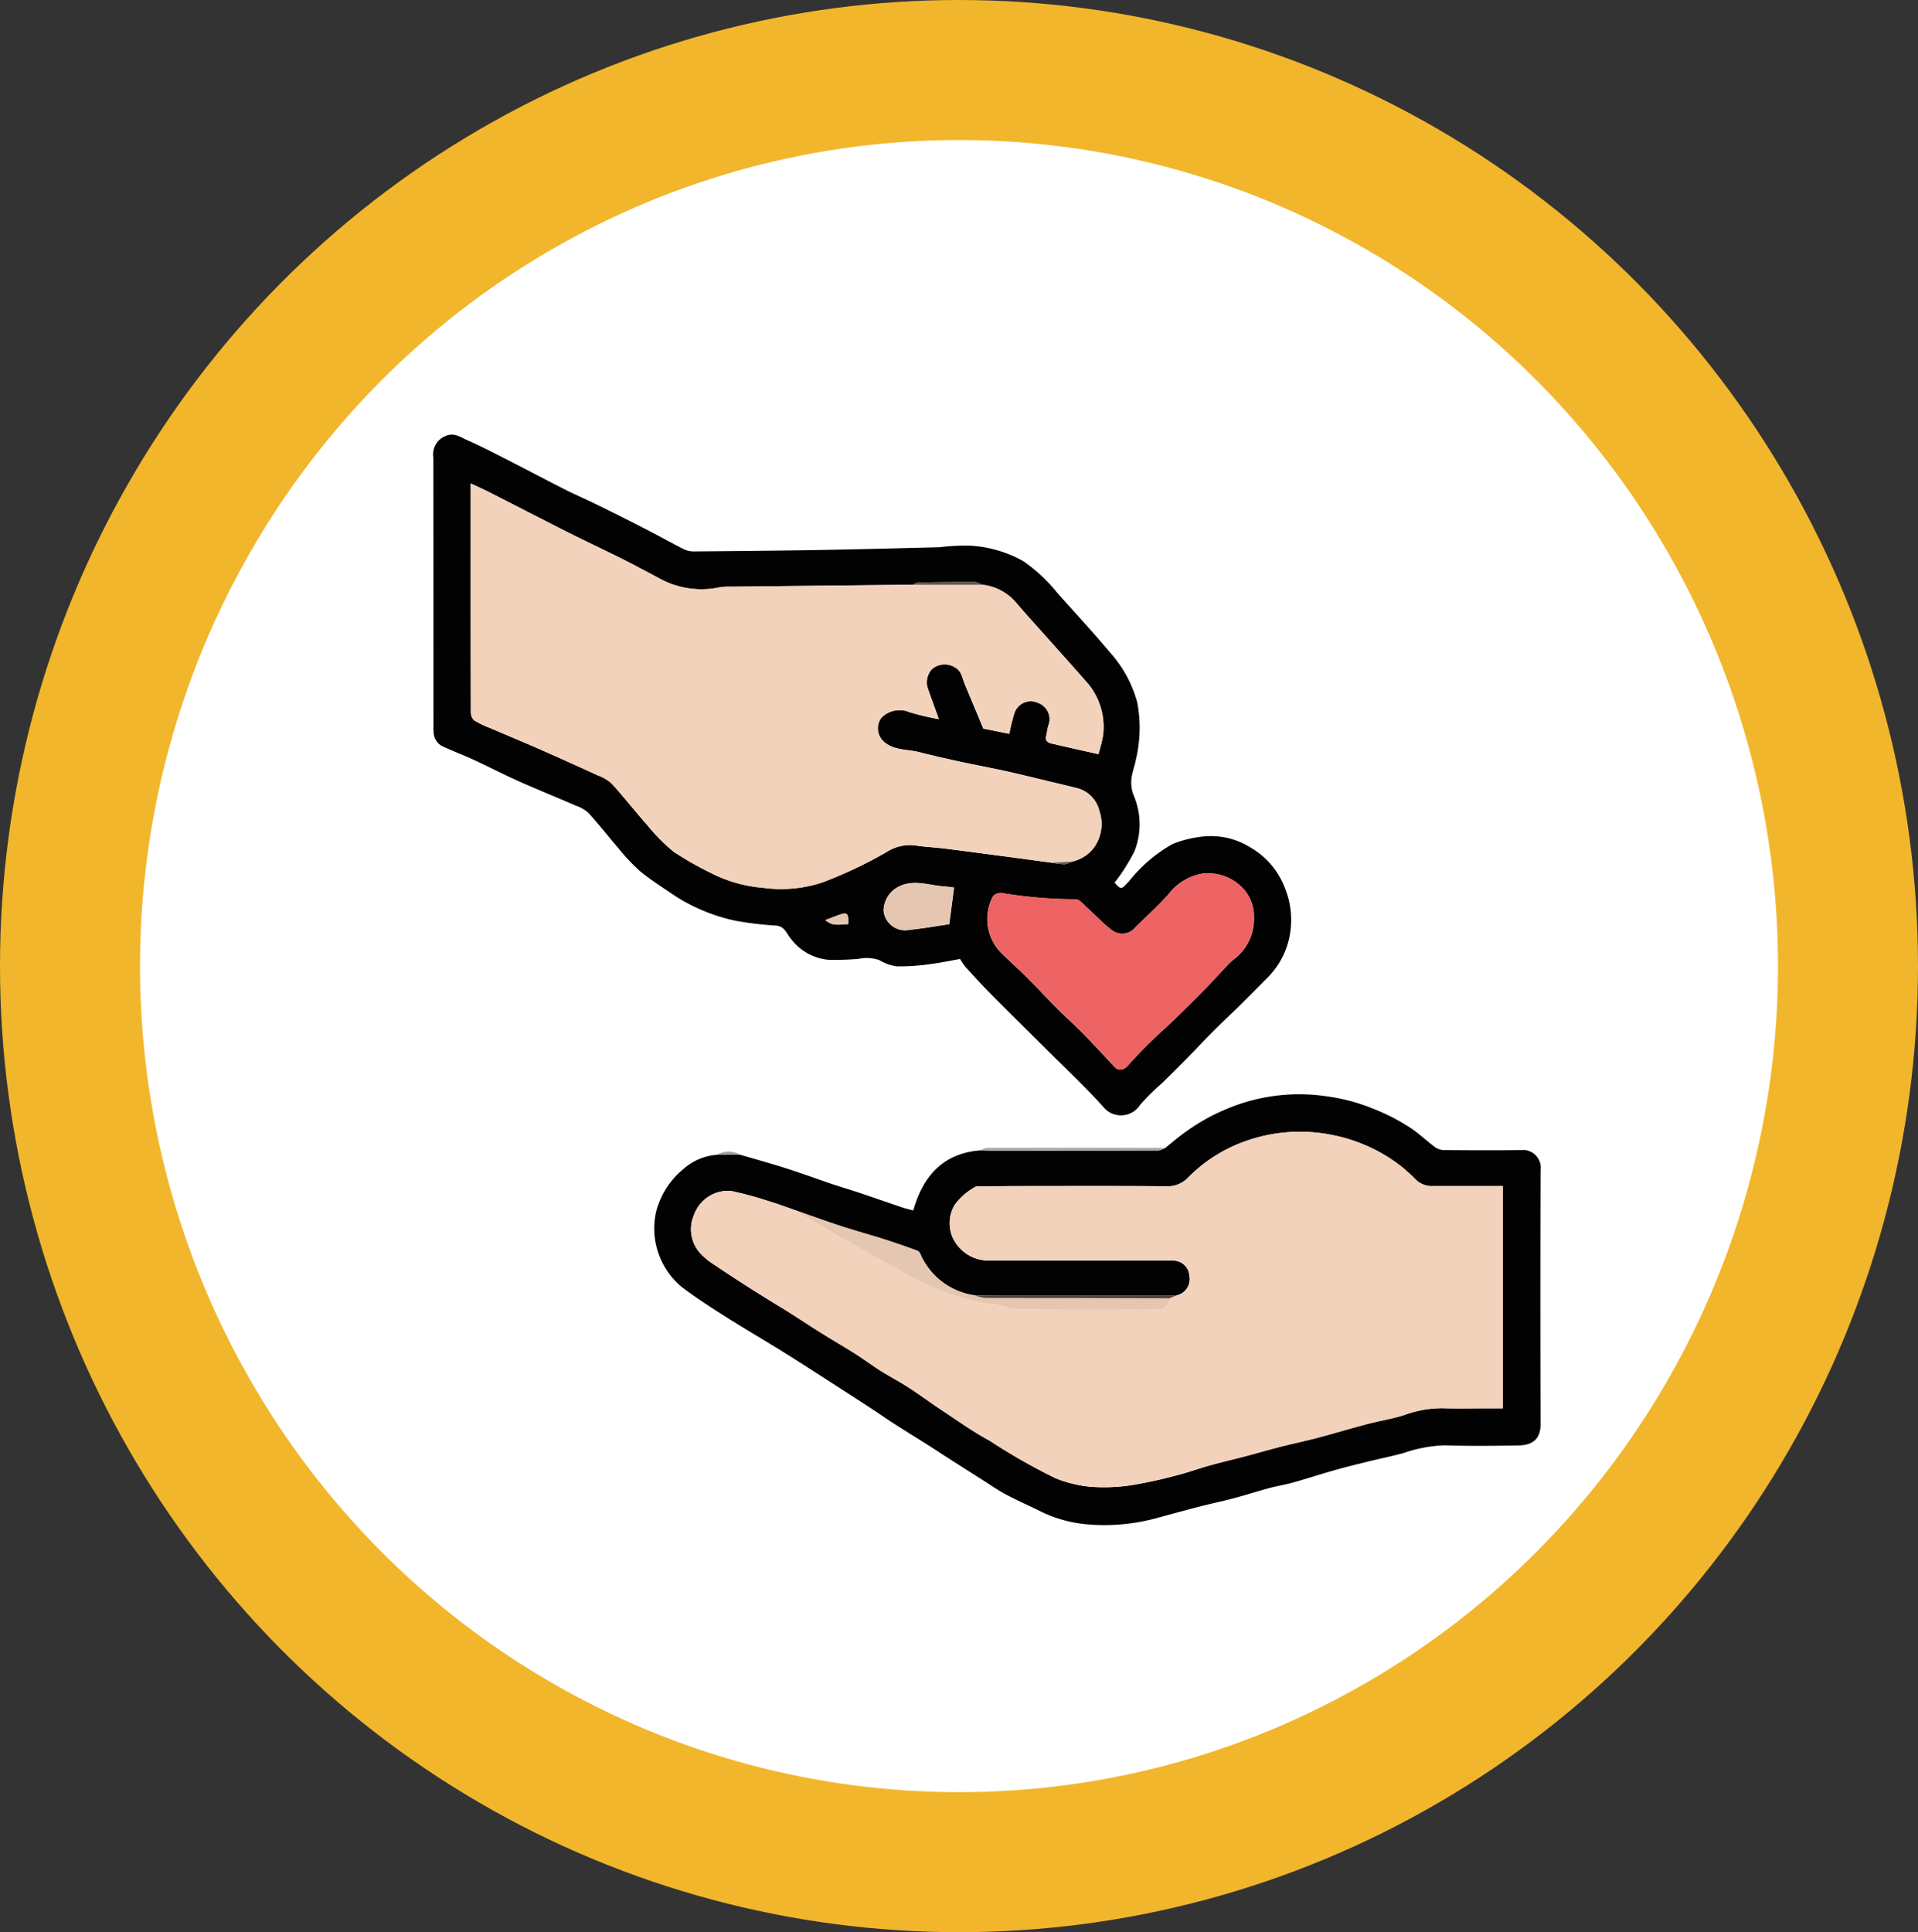 <svg xmlns="http://www.w3.org/2000/svg" width="137" height="138" viewBox="0 0 137 138">
  <rect x="0" y="0" width="137" height="138" fill="#333333" stroke="none"/>
  <g id="Grupo_909111" data-name="Grupo 909111" transform="translate(-1232 -12527.702)">
    <circle id="Elipse_7487" data-name="Elipse 7487" cx="62.5" cy="62.5" r="62.5" transform="translate(1238 12533.702)" fill="#fff"/>
    <g id="Elipse_7492" data-name="Elipse 7492" transform="translate(1242 12537.702)" fill="none" stroke="#f1b62b" stroke-linejoin="round" stroke-width="10">
      <ellipse cx="58.5" cy="59" rx="58.5" ry="59" stroke="none"/>
      <ellipse cx="58.5" cy="59" rx="63.5" ry="64" fill="none"/>
    </g>
    <g id="Grupo_907070" data-name="Grupo 907070" transform="translate(795.213 12867.859)">
      <path id="Trazado_641684" data-name="Trazado 641684" d="M516.4-277.118c.491.541.468.493,1.033-.1a10.6,10.6,0,0,1,3.111-2.656,7.884,7.884,0,0,1,1.887-.5,5.332,5.332,0,0,1,3.674.746,5.655,5.655,0,0,1,2.436,2.832,6.062,6.062,0,0,1,.394,3.3,5.739,5.739,0,0,1-1.586,3.139q-.99,1.005-1.994,2c-.626.616-1.269,1.214-1.89,1.834s-1.191,1.238-1.794,1.85q-.945.961-1.907,1.9a15.485,15.485,0,0,0-1.537,1.523,1.624,1.624,0,0,1-2.636.147c-1.351-1.5-2.834-2.881-4.264-4.309-1.269-1.268-2.55-2.525-3.813-3.8-.61-.616-1.193-1.258-1.779-1.9a4.784,4.784,0,0,1-.369-.552c-.682.118-1.416.277-2.159.367a15.231,15.231,0,0,1-2.367.16,3.34,3.34,0,0,1-1.249-.449,2.829,2.829,0,0,0-1.511-.082,19.515,19.515,0,0,1-2.14.06,3.76,3.76,0,0,1-2.634-1.469c-.2-.223-.325-.505-.527-.72a.864.864,0,0,0-.487-.246,25.86,25.86,0,0,1-2.906-.339,13.01,13.01,0,0,1-4.374-1.783c-.842-.577-1.715-1.118-2.5-1.765a13.822,13.822,0,0,1-1.572-1.671c-.718-.827-1.388-1.7-2.125-2.5a2.615,2.615,0,0,0-.908-.52c-1.364-.592-2.744-1.148-4.1-1.754-1.073-.479-2.116-1.022-3.182-1.515-.687-.318-1.4-.586-2.088-.9a1.17,1.17,0,0,1-.77-.957,5.482,5.482,0,0,1-.02-.562q0-9.586-.008-19.173a1.418,1.418,0,0,1,.875-1.538c.611-.264,1.053.083,1.51.283,1.072.47,2.111,1.017,3.155,1.549,1.3.663,2.592,1.351,3.9,2.012.659.334,1.341.625,2.006.947.756.366,1.508.741,2.259,1.119q.956.48,1.905.975c.772.4,1.532.831,2.313,1.218a1.661,1.661,0,0,0,.729.143c2.948-.026,5.9-.052,8.844-.1,2.892-.051,5.783-.127,8.674-.2a14.416,14.416,0,0,1,2.224-.108,8.756,8.756,0,0,1,3.772,1.118,11.616,11.616,0,0,1,2.386,2.229c1.24,1.405,2.523,2.774,3.724,4.21a8.759,8.759,0,0,1,2.011,3.662,9.825,9.825,0,0,1-.107,4.076c-.058.326-.175.641-.244.966a2.485,2.485,0,0,0,.116,1.635,5.24,5.24,0,0,1,.031,3.924A13.249,13.249,0,0,1,516.4-277.118Zm-9.471-21.275a1.384,1.384,0,0,0-.463-.191c-1.361,0-2.722.009-4.084.031a1.144,1.144,0,0,0-.378.159q-6.516.07-13.032.142a4.61,4.61,0,0,0-.761.038,6.2,6.2,0,0,1-4.135-.53c-.936-.5-1.867-1-2.813-1.476-1.323-.663-2.665-1.287-3.987-1.952-1.861-.936-3.71-1.9-5.567-2.841-.413-.21-.839-.4-1.3-.613v4.24q0,6.031.009,12.063a.829.829,0,0,0,.221.606,6.477,6.477,0,0,0,1.123.546c1.15.495,2.307.97,3.453,1.474q2.145.942,4.274,1.921a2.993,2.993,0,0,1,.99.583c.889.981,1.705,2.027,2.584,3.018a12.641,12.641,0,0,0,1.869,1.875,24.379,24.379,0,0,0,2.633,1.493,9.9,9.9,0,0,0,3.709,1.057,9.373,9.373,0,0,0,4.314-.405,31.693,31.693,0,0,0,4.52-2.143,3.038,3.038,0,0,1,2.033-.476c.718.109,1.447.139,2.167.229,1.531.19,3.06.4,4.589.6,1.013.134,2.025.272,3.037.408a6.353,6.353,0,0,0,.9.107,1.776,1.776,0,0,0,.539-.193,2.683,2.683,0,0,0,1.579-1.035,2.88,2.88,0,0,0,.35-2.61,2.183,2.183,0,0,0-1.57-1.594c-.71-.178-1.422-.346-2.134-.516-1.006-.24-2.009-.491-3.019-.713-1.049-.231-2.106-.422-3.155-.65-1-.216-1.99-.441-2.978-.694-.864-.221-1.825-.1-2.564-.781a1.274,1.274,0,0,1-.137-1.679,1.821,1.821,0,0,1,2.018-.391,19.5,19.5,0,0,0,2.086.493c-.3-.825-.554-1.521-.8-2.218a1.412,1.412,0,0,1,.306-1.356,1.4,1.4,0,0,1,1.649-.121c.464.256.494.7.659,1.105.441,1.073.891,2.14,1.361,3.265l1.853.373a14.18,14.18,0,0,1,.36-1.451,1.227,1.227,0,0,1,1.687-.761,1.233,1.233,0,0,1,.741,1.627c-.072.237-.088.491-.15.732-.082.32.087.476.355.539,1.127.264,2.257.514,3.371.767a10.668,10.668,0,0,0,.333-1.324,4.857,4.857,0,0,0-1.274-3.938c-.915-1.052-1.852-2.084-2.779-3.126-.717-.806-1.448-1.6-2.148-2.421A3.669,3.669,0,0,0,506.933-298.393Zm19.424,23.835a2.976,2.976,0,0,0-.618-1.959,3.424,3.424,0,0,0-3.11-1.235,3.867,3.867,0,0,0-2.36,1.445c-.742.845-1.59,1.6-2.389,2.389a1.2,1.2,0,0,1-1.693.18c-.614-.464-1.141-1.041-1.718-1.555-.269-.239-.581-.652-.851-.634a32.609,32.609,0,0,1-5.293-.448.73.73,0,0,0-.6.222,3.443,3.443,0,0,0,.688,4.158c.61.6,1.251,1.162,1.854,1.765.684.683,1.33,1.4,2.013,2.087.579.58,1.2,1.116,1.774,1.7.8.816,1.566,1.661,2.35,2.491.286.3.655.234.953-.1q.733-.827,1.523-1.6c.631-.62,1.3-1.206,1.932-1.822.713-.692,1.413-1.4,2.112-2.1.305-.308.592-.634.891-.948.342-.359.664-.743,1.037-1.067A3.59,3.59,0,0,0,526.357-274.557Zm-21.42-2.209c-.215-.024-.43-.06-.646-.072-1.156-.064-2.307-.6-3.468.1a1.948,1.948,0,0,0-.92,1.632,1.547,1.547,0,0,0,1.862,1.361c.966-.094,1.923-.271,2.831-.4Zm-9.186,2.321c.511.488,1.083.295,1.627.294.037-.736-.069-.861-.57-.69C496.472-274.728,496.144-274.594,495.751-274.446Z" transform="translate(0)" fill="#020202"/>
      <path id="Trazado_641685" data-name="Trazado 641685" d="M541.24-194.731c.475-.378.935-.778,1.429-1.128a15.392,15.392,0,0,1,1.618-1.021,15.66,15.66,0,0,1,1.814-.821,13.3,13.3,0,0,1,6.664-.709,13.419,13.419,0,0,1,3.2.838,14.494,14.494,0,0,1,2.906,1.5c.567.4,1.074.88,1.63,1.294a1.108,1.108,0,0,0,.613.209c1.84.016,3.682.026,5.522,0a1.271,1.271,0,0,1,1.406,1.429q-.039,9.05,0,18.1c.005,1.052-.5,1.546-1.589,1.565-1.755.031-3.512.051-5.266-.008a9.861,9.861,0,0,0-2.938.553c-.819.222-1.652.39-2.476.593-.8.2-1.593.388-2.382.611-1.022.289-2.032.62-3.054.907-.563.158-1.146.244-1.711.4-.836.225-1.661.493-2.5.716-.771.206-1.555.366-2.329.564-.994.255-1.983.53-2.975.793a14.1,14.1,0,0,1-5.226.5,9.316,9.316,0,0,1-3.17-.871c-.846-.424-1.717-.8-2.552-1.242-.6-.318-1.158-.711-1.732-1.075q-1.273-.806-2.542-1.618c-.442-.283-.878-.576-1.322-.856-.834-.528-1.675-1.045-2.506-1.578-.509-.326-1-.676-1.509-1.007q-1.243-.813-2.494-1.616c-1.243-.8-2.482-1.605-3.736-2.387-1.391-.867-2.809-1.69-4.194-2.567-1.066-.675-2.131-1.361-3.136-2.122a5.423,5.423,0,0,1-1.833-5.412,5.818,5.818,0,0,1,1.978-3.049,4.041,4.041,0,0,1,2.359-.986l1.649-.007c.884.257,1.77.507,2.651.773.6.181,1.191.378,1.782.579.757.257,1.507.531,2.264.784.608.2,1.225.381,1.833.585,1.024.343,2.042.7,3.065,1.047.231.078.471.13.781.214.682-2.4,2.082-4.083,4.792-4.291.34.005.681.015,1.021.015q5.855,0,11.71-.008A1.5,1.5,0,0,0,541.24-194.731ZM527.613-184.2a4.978,4.978,0,0,1-3.886-2.973.45.45,0,0,0-.225-.223c-.774-.277-1.549-.553-2.333-.8-1.042-.331-2.1-.619-3.138-.96-1.139-.374-2.265-.786-3.4-1.182-.547-.187-1.087-.393-1.641-.557a25.775,25.775,0,0,0-2.778-.758,2.586,2.586,0,0,0-2.643,1.716,2.554,2.554,0,0,0,.435,2.725,5.118,5.118,0,0,0,1.075.871c.761.521,1.538,1.017,2.313,1.517.45.291.906.574,1.361.856.605.376,1.217.742,1.819,1.123.7.444,1.393.907,2.1,1.347.8.5,1.615.969,2.409,1.473.613.389,1.2.828,1.809,1.215.664.418,1.364.781,2.023,1.208.823.533,1.611,1.12,2.43,1.66,1.1.727,2.181,1.506,3.343,2.127a43.78,43.78,0,0,0,4.674,2.667,8.914,8.914,0,0,0,2.536.625,13.111,13.111,0,0,0,2.831-.1,33.225,33.225,0,0,0,3.325-.719c.786-.2,1.55-.48,2.332-.7.85-.236,1.709-.434,2.561-.659s1.671-.464,2.511-.679c.893-.228,1.8-.417,2.686-.652,1.19-.314,2.368-.67,3.558-.983.871-.229,1.771-.364,2.625-.642a7.9,7.9,0,0,1,2.745-.48c1.021.035,2.045.008,3.068.008h1.2V-192h-.527q-2.225,0-4.45,0a1.64,1.64,0,0,1-1.255-.476,10.694,10.694,0,0,0-2.026-1.631,11.741,11.741,0,0,0-3.741-1.5,11.6,11.6,0,0,0-6.31.378,10.784,10.784,0,0,0-4.157,2.614,2,2,0,0,1-1.558.631c-3.528-.033-7.057-.017-10.586-.014-.92,0-1.84.016-2.761.027-.1,0-.23-.022-.3.029a4.457,4.457,0,0,0-1.479,1.288,2.561,2.561,0,0,0-.142,2.334,2.82,2.82,0,0,0,2.759,1.635q6.188.013,12.376,0c.222,0,.444,0,.664.013a1.149,1.149,0,0,1,1.109,1.1,1.182,1.182,0,0,1-.9,1.377l-12.3,0C529.041-184.2,528.327-184.2,527.613-184.2Z" transform="translate(-21.211 -63.446)" fill="#020202"/>
      <path id="Trazado_641686" data-name="Trazado 641686" d="M572.65-189.589a1.5,1.5,0,0,1-.483.186q-5.856.016-11.71.008c-.34,0-.68-.01-1.021-.015a1.432,1.432,0,0,1,.466-.178Q566.276-189.6,572.65-189.589Z" transform="translate(-52.621 -68.589)" fill="#ababab"/>
      <path id="Trazado_641687" data-name="Trazado 641687" d="M516.927-188.727l-1.649.007A1.671,1.671,0,0,1,516.927-188.727Z" transform="translate(-27.279 -68.962)" fill="#a0a0a0"/>
      <path id="Trazado_641688" data-name="Trazado 641688" d="M515.529-273.845c-1.012-.136-2.025-.274-3.037-.408-1.529-.2-3.058-.407-4.589-.6-.721-.09-1.45-.12-2.167-.229a3.038,3.038,0,0,0-2.033.476,31.693,31.693,0,0,1-4.52,2.143,9.374,9.374,0,0,1-4.314.405,9.9,9.9,0,0,1-3.709-1.057,24.379,24.379,0,0,1-2.633-1.493,12.64,12.64,0,0,1-1.869-1.875c-.879-.991-1.7-2.037-2.584-3.018a2.993,2.993,0,0,0-.99-.583q-2.13-.977-4.274-1.921c-1.146-.5-2.3-.979-3.453-1.474a6.475,6.475,0,0,1-1.123-.546.829.829,0,0,1-.221-.606q-.018-6.031-.009-12.063v-4.24c.462.217.888.4,1.3.613,1.857.944,3.706,1.9,5.567,2.841,1.322.665,2.664,1.289,3.987,1.952.946.474,1.877.98,2.813,1.476a6.2,6.2,0,0,0,4.135.53,4.6,4.6,0,0,1,.761-.038q6.516-.073,13.032-.142h4.925a3.669,3.669,0,0,1,2.443,1.292c.7.821,1.431,1.615,2.148,2.421.927,1.041,1.864,2.074,2.779,3.126a4.858,4.858,0,0,1,1.274,3.938,10.668,10.668,0,0,1-.333,1.324c-1.114-.252-2.244-.5-3.371-.767-.268-.063-.438-.219-.355-.539.062-.241.078-.495.15-.732a1.233,1.233,0,0,0-.741-1.627,1.227,1.227,0,0,0-1.687.761,14.171,14.171,0,0,0-.36,1.451l-1.853-.373c-.47-1.125-.92-2.193-1.361-3.265-.165-.4-.2-.849-.659-1.105a1.4,1.4,0,0,0-1.649.121,1.412,1.412,0,0,0-.306,1.356c.251.7.5,1.393.8,2.218a19.508,19.508,0,0,1-2.086-.493,1.821,1.821,0,0,0-2.018.391,1.274,1.274,0,0,0,.137,1.679c.739.684,1.7.559,2.564.781.987.253,1.982.477,2.978.694,1.049.228,2.106.419,3.155.65,1.01.222,2.013.473,3.019.713.712.17,1.424.338,2.134.516a2.183,2.183,0,0,1,1.57,1.594,2.88,2.88,0,0,1-.35,2.61,2.683,2.683,0,0,1-1.579,1.035Z" transform="translate(-3.592 -4.694)" fill="#f3d2bc"/>
      <path id="Trazado_641689" data-name="Trazado 641689" d="M579.653-232.374a3.59,3.59,0,0,1-1.5,2.959c-.373.324-.7.707-1.037,1.067-.3.314-.586.64-.891.948-.7.707-1.4,1.413-2.112,2.1-.635.616-1.3,1.2-1.932,1.822q-.788.775-1.523,1.6c-.3.337-.668.406-.953.1-.784-.83-1.552-1.675-2.35-2.491-.573-.585-1.2-1.122-1.774-1.7-.682-.684-1.329-1.4-2.013-2.087-.6-.6-1.244-1.168-1.854-1.765a3.443,3.443,0,0,1-.688-4.158.73.73,0,0,1,.6-.222,32.61,32.61,0,0,0,5.293.448c.27-.017.582.4.851.635.577.513,1.1,1.09,1.718,1.554a1.2,1.2,0,0,0,1.693-.18c.8-.794,1.647-1.545,2.389-2.389a3.867,3.867,0,0,1,2.36-1.445,3.424,3.424,0,0,1,3.11,1.235A2.976,2.976,0,0,1,579.653-232.374Z" transform="translate(-53.296 -42.183)" fill="#ee6364"/>
      <path id="Trazado_641690" data-name="Trazado 641690" d="M548.224-233.649l-.341,2.613c-.908.133-1.866.311-2.831.4a1.547,1.547,0,0,1-1.862-1.361,1.949,1.949,0,0,1,.92-1.632c1.161-.693,2.312-.161,3.468-.1C547.794-233.709,548.009-233.673,548.224-233.649Z" transform="translate(-43.288 -43.118)" fill="#e5c6b1"/>
      <path id="Trazado_641691" data-name="Trazado 641691" d="M533.47-228.387c.393-.148.722-.282,1.057-.4.5-.171.607-.045.57.69C534.553-228.092,533.981-227.9,533.47-228.387Z" transform="translate(-37.719 -46.059)" fill="#e5c6b1"/>
      <path id="Trazado_641692" data-name="Trazado 641692" d="M553.079-284.218h-4.925a1.144,1.144,0,0,1,.378-.159c1.361-.022,2.722-.035,4.083-.031A1.386,1.386,0,0,1,553.079-284.218Z" transform="translate(-46.146 -14.175)" fill="#66584f"/>
      <path id="Trazado_641693" data-name="Trazado 641693" d="M571.456-237.484l1.442-.086a1.777,1.777,0,0,1-.539.193A6.353,6.353,0,0,1,571.456-237.484Z" transform="translate(-59.519 -41.055)" fill="#66584f"/>
      <path id="Trazado_641694" data-name="Trazado 641694" d="M545.635-180.589a1.182,1.182,0,0,0,.9-1.377,1.149,1.149,0,0,0-1.109-1.1c-.221-.014-.443-.013-.664-.013q-6.188,0-12.376,0a2.82,2.82,0,0,1-2.759-1.635,2.561,2.561,0,0,1,.142-2.334,4.456,4.456,0,0,1,1.479-1.288c.069-.051.2-.028.3-.029.92-.011,1.84-.026,2.761-.027,3.529,0,7.057-.018,10.586.014a2,2,0,0,0,1.558-.631,10.784,10.784,0,0,1,4.157-2.614,11.6,11.6,0,0,1,6.31-.378,11.74,11.74,0,0,1,3.741,1.5,10.7,10.7,0,0,1,2.026,1.631,1.64,1.64,0,0,0,1.255.476q2.225,0,4.45,0h.527v15.878h-1.2c-1.023,0-2.047.027-3.068-.008a7.9,7.9,0,0,0-2.745.48c-.854.278-1.753.412-2.625.642-1.19.313-2.368.669-3.558.983-.891.235-1.793.425-2.686.652-.84.214-1.673.458-2.511.679s-1.712.423-2.561.659c-.781.217-1.545.5-2.332.7a33.226,33.226,0,0,1-3.325.719,13.111,13.111,0,0,1-2.831.1,8.914,8.914,0,0,1-2.536-.625,43.779,43.779,0,0,1-4.674-2.668c-1.162-.621-2.24-1.4-3.343-2.127-.819-.54-1.607-1.127-2.43-1.66-.658-.427-1.358-.79-2.023-1.208-.614-.387-1.2-.826-1.809-1.215-.795-.5-1.611-.975-2.409-1.473-.705-.44-1.4-.9-2.1-1.347-.6-.381-1.214-.747-1.82-1.123-.456-.283-.911-.565-1.361-.856-.775-.5-1.552-1-2.313-1.517a5.116,5.116,0,0,1-1.075-.871,2.554,2.554,0,0,1-.435-2.725,2.586,2.586,0,0,1,2.643-1.716,25.776,25.776,0,0,1,2.778.758c.553.164,1.094.37,1.641.557.488.285.975.573,1.465.856,1.295.748,2.586,1.5,3.887,2.239,1.03.584,2.073,1.142,3.107,1.719a17.781,17.781,0,0,0,5.277,1.886c.248.049.51.021.758.07a9.944,9.944,0,0,0,1.731.366c3.268.036,6.537.02,9.805.014a.867.867,0,0,0,.872-.8Z" transform="translate(-24.791 -67.057)" fill="#f3d2bc"/>
      <path id="Trazado_641695" data-name="Trazado 641695" d="M554.912-172.916a.867.867,0,0,1-.872.8c-3.268.006-6.537.022-9.805-.014a9.943,9.943,0,0,1-1.731-.366c-.248-.049-.51-.021-.758-.07a17.781,17.781,0,0,1-5.277-1.886c-1.034-.577-2.077-1.135-3.107-1.719-1.3-.737-2.592-1.491-3.887-2.239-.49-.283-.977-.57-1.465-.856,1.132.4,2.258.808,3.4,1.182,1.039.34,2.1.629,3.138.96.784.249,1.559.525,2.333.8a.45.45,0,0,1,.225.223,4.978,4.978,0,0,0,3.886,2.973,3.184,3.184,0,0,0,.738.185c2.1.016,4.191.008,6.286.012Q551.462-172.929,554.912-172.916Z" transform="translate(-34.585 -74.512)" fill="#e5c6b1"/>
      <path id="Trazado_641696" data-name="Trazado 641696" d="M572.391-164.656q-3.449-.009-6.9-.018c-2.1,0-4.191,0-6.286-.012a3.184,3.184,0,0,1-.738-.185c.714,0,1.428-.007,2.142-.007l12.3,0Z" transform="translate(-52.065 -82.772)" fill="#50453e"/>
    </g>
  </g>
</svg>
